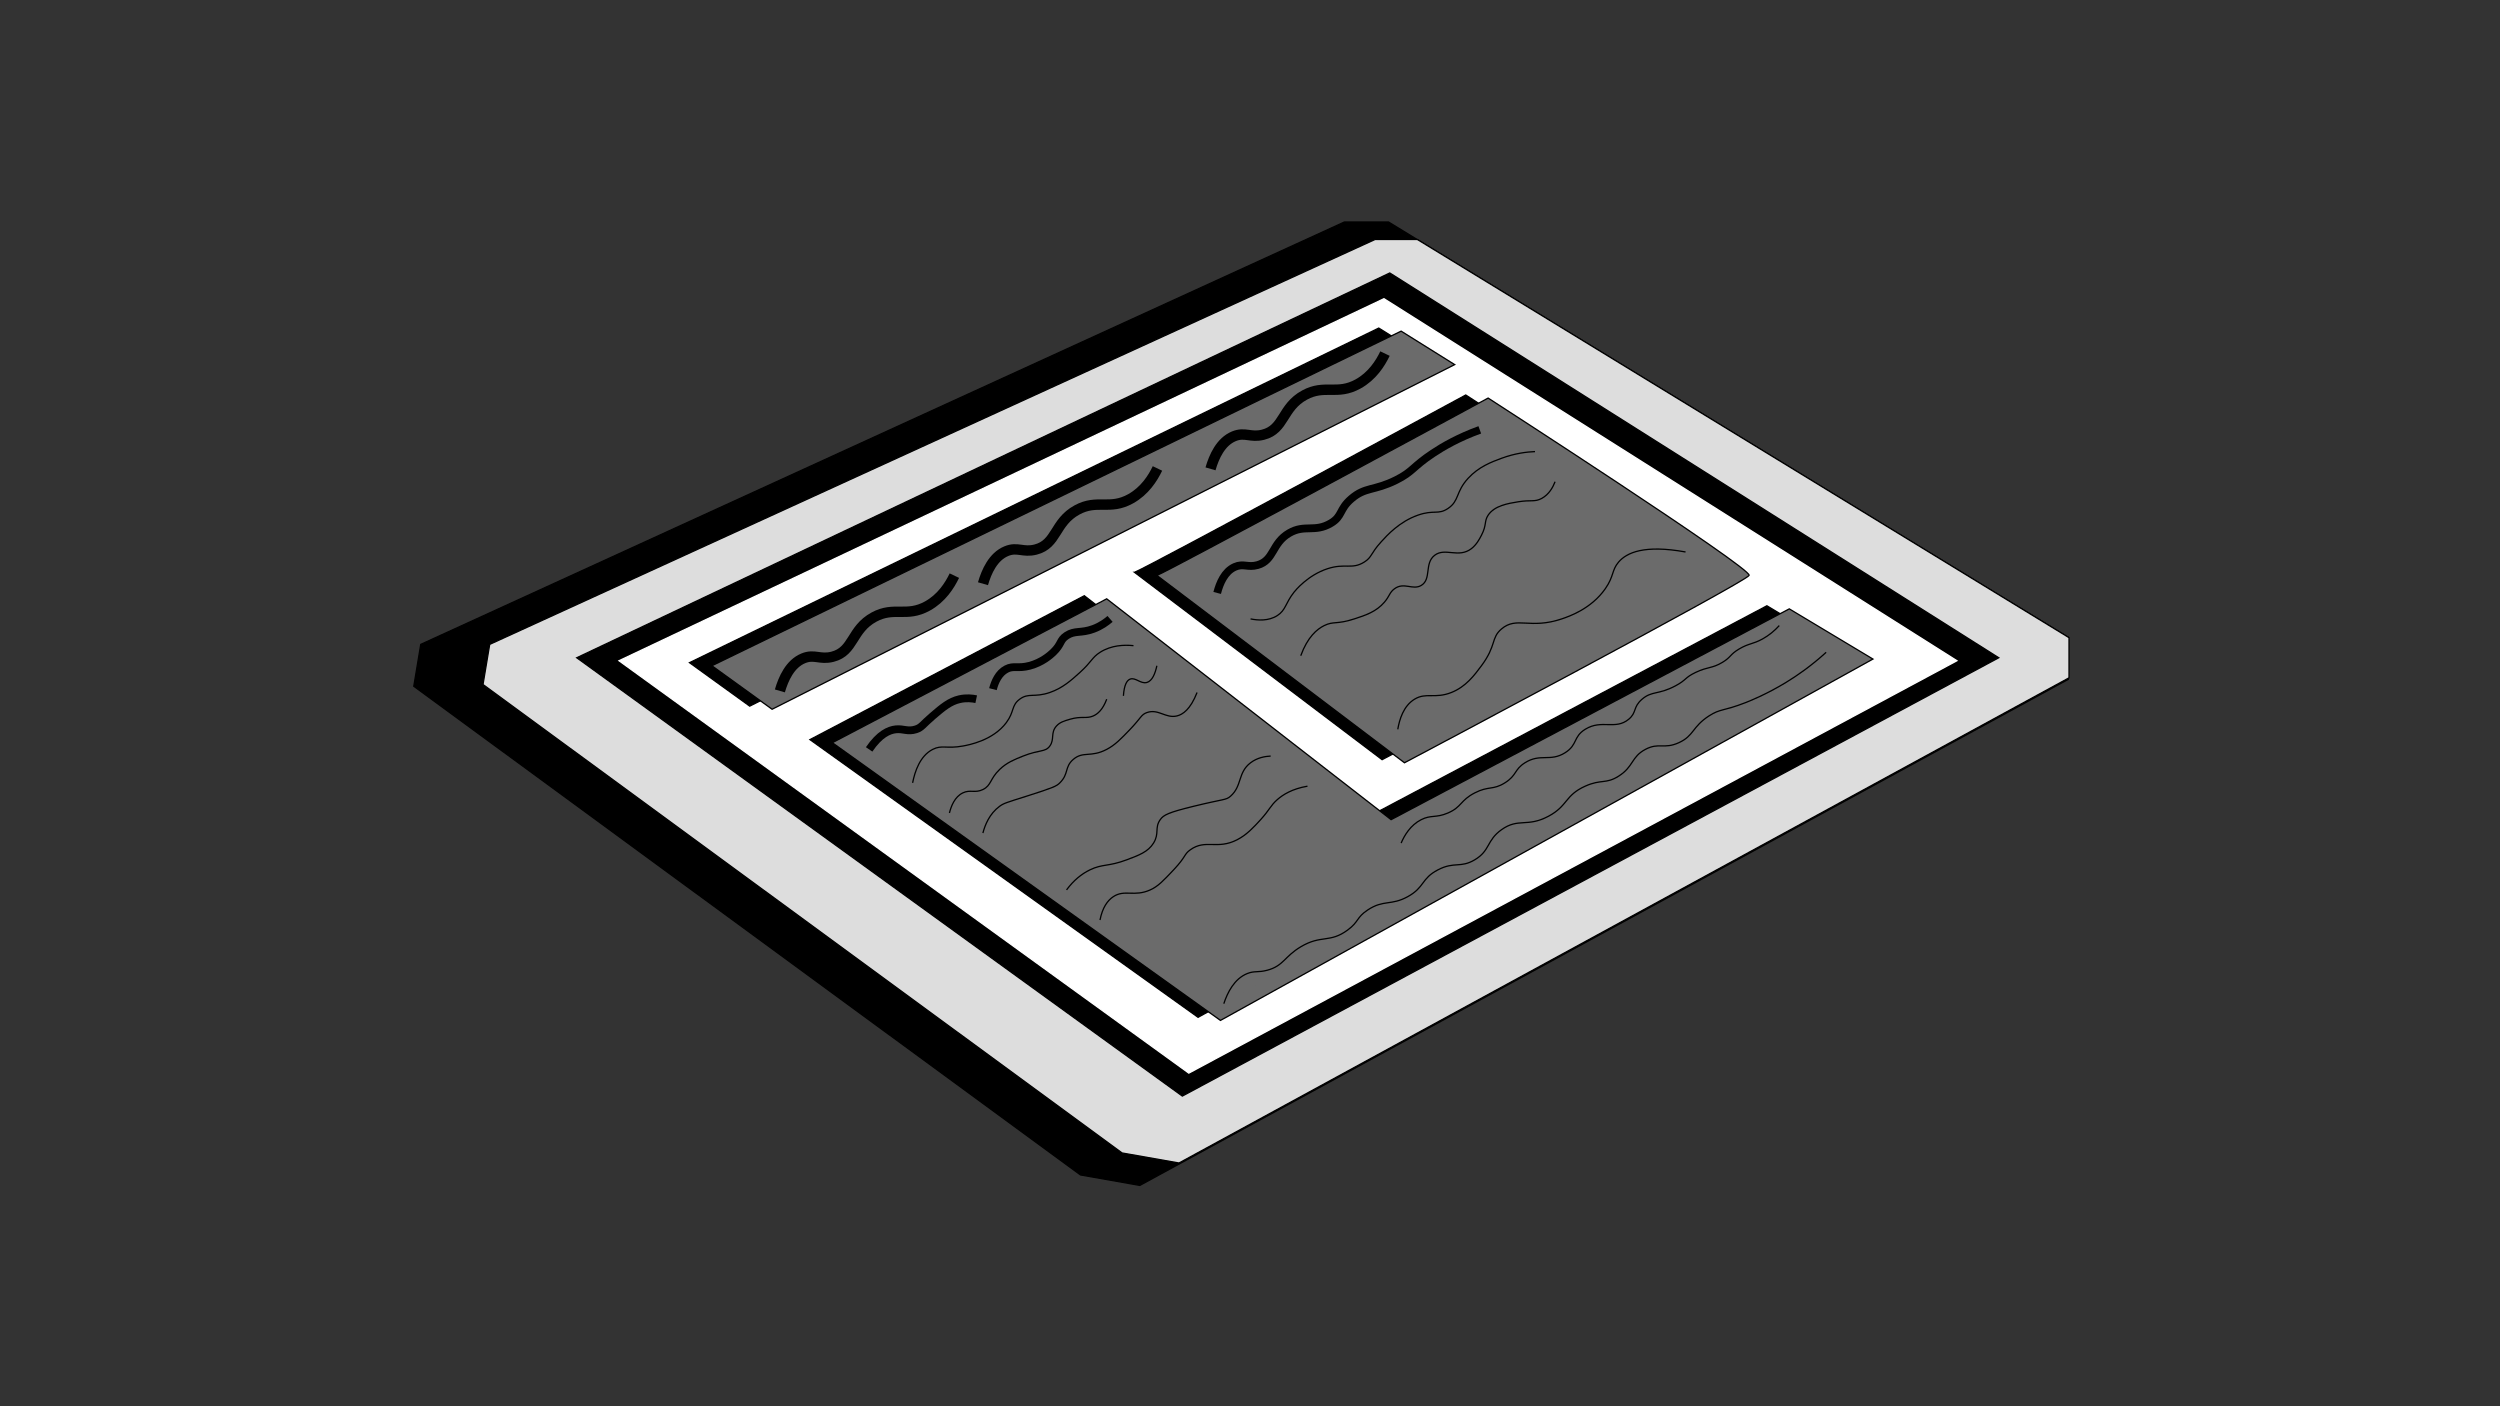 <?xml version="1.0" encoding="UTF-8"?>
<svg id="Layer_1" data-name="Layer 1" xmlns="http://www.w3.org/2000/svg" viewBox="0 0 1920 1080">
  <rect x="0" y="0" width="1920" height="1080" fill="#333333" stroke="none"/>
  <defs>
    <style>
      .cls-1, .cls-2, .cls-3, .cls-4, .cls-5, .cls-6, .cls-7, .cls-8 {
        stroke-miterlimit: 10;
      }

      .cls-1, .cls-2, .cls-3, .cls-4, .cls-5, .cls-6, .cls-8 {
        stroke: #000;
      }

      .cls-1, .cls-4, .cls-5 {
        fill: none;
      }

      .cls-3 {
        fill: #ddd;
      }

      .cls-4 {
        stroke-width: 8px;
      }

      .cls-5, .cls-6 {
        stroke-width: 6px;
      }

      .cls-6, .cls-8 {
        fill: #6b6b6b;
      }

      .cls-7 {
        fill: #fff;
        stroke: #fff;
      }
    </style>
  </defs>
  <polygon class="cls-2" points="875.39 910.41 1588.5 521.69 1588.5 489.52 1066.4 170.5 1032.46 170.5 323.14 494.88 317.78 527.05 829.82 902.37 875.39 910.41"/>
  <polygon class="cls-3" points="905.46 893.18 1589 520.57 1589 489.74 1088.54 183.94 1056.01 183.94 376.1 494.88 370.96 525.71 861.77 885.47 905.46 893.18"/>
  <polygon class="cls-2" points="908.03 841.79 442.91 505.15 1067.35 209.64 1535.04 505.15 908.03 841.79"/>
  <polygon class="cls-7" points="913 824.16 475.39 507.44 1062.89 229.4 1502.91 507.44 913 824.16"/>
  <polygon class="cls-2" points="529.53 508.92 1058.89 251.95 1100 277.64 575.78 542.32 529.53 508.92"/>
  <path class="cls-2" d="M871.3,439.54c7.71-2.57,254.4-136.19,254.4-136.19,0,0,203.01,131.06,200.44,136.19-2.57,5.14-264.68,143.9-264.68,143.9l-190.16-143.9Z"/>
  <polygon class="cls-2" points="832.75 457.52 1051.18 627.12 1356.97 465.23 1421.21 503.78 920.12 781.31 622.03 568.02 832.75 457.52"/>
  <polygon class="cls-8" points="546.71 511.29 1076.07 254.32 1117.19 280.02 592.96 544.7 546.71 511.29"/>
  <path class="cls-8" d="M888.48,441.91c7.71-2.57,254.4-136.19,254.4-136.19,0,0,203.01,131.06,200.44,136.19-2.57,5.14-264.68,143.9-264.68,143.9l-190.16-143.9Z"/>
  <polygon class="cls-8" points="849.94 459.9 1068.36 629.5 1374.16 467.61 1438.4 506.15 937.31 783.68 639.22 570.4 849.94 459.9"/>
  <path class="cls-5" d="M934.79,455.39c1.93-7.45,5.65-16.47,13.52-19.99,6.6-2.95,10.01.7,17.52-1.43,12.9-3.67,10.74-16.71,24.32-24.58,11.95-6.93,19.48-.22,31.91-7.55,9.13-5.38,6.23-10.56,15.71-18.74,10.85-9.36,17.46-5.95,34.45-14.42,12.94-6.45,12.68-10.21,28.27-20.56,7.68-5.1,19.56-12.03,35.98-17.99"/>
  <path class="cls-4" d="M598.95,530.62c2.73-9.44,7.8-20.81,17.97-25.02,8.53-3.53,12.75,1.26,22.41-1.2,16.59-4.22,14.31-20.93,31.91-30.48,15.5-8.41,24.86.42,40.99-8.48,10.91-6.02,17.13-15.85,20.72-23.35"/>
  <path class="cls-4" d="M754.93,448.3c2.73-9.44,7.8-20.81,17.97-25.02,8.53-3.53,12.75,1.26,22.41-1.2,16.59-4.22,14.31-20.93,31.91-30.48,15.5-8.41,24.86.42,40.99-8.48,10.91-6.02,17.13-15.85,20.72-23.35"/>
  <path class="cls-4" d="M929.67,360.08c2.73-9.44,7.8-20.81,17.97-25.02,8.53-3.53,12.75,1.26,22.41-1.2,16.59-4.22,14.31-20.93,31.91-30.48,15.5-8.41,24.86.42,40.99-8.48,10.91-6.02,17.13-15.85,20.72-23.35"/>
  <path class="cls-1" d="M960.43,475.32c5.55,1.12,13.75,1.8,20.56-2.57,6.57-4.22,6.12-9.46,12.85-17.99.98-1.24,10.5-13.02,25.7-17.99,13.65-4.46,18.74.88,28.27-5.14,5.96-3.76,4.51-6.19,12.85-15.42,4.62-5.11,14.06-15.56,28.27-20.56,12.39-4.36,15.54-.05,23.13-5.14,8.83-5.93,5.77-12.57,15.42-23.13,8.14-8.9,17.96-12.55,25.7-15.42,10.38-3.85,19.55-4.89,25.7-5.14"/>
  <path class="cls-1" d="M998.98,503.59c5.3-14.51,12.5-20.41,17.99-23.13,7.2-3.58,9.47-.7,23.13-5.14,8.59-2.79,16.8-5.46,23.13-12.85,4.13-4.82,3.78-7.36,7.71-10.28,7.26-5.41,14.07,1.29,20.56-2.57,8.09-4.82,2.23-16.89,10.28-23.13,8.07-6.25,18.33,2.5,28.27-5.14,3.93-3.02,6.19-7.36,7.71-10.28,4.21-8.08,1.96-10.64,5.14-15.42,4.86-7.3,15.23-8.99,23.13-10.28,9.67-1.58,12.62.35,17.99-2.57,5.68-3.09,8.66-8.65,10.28-12.85"/>
  <path class="cls-1" d="M1073.5,560.12c1.27-7.46,4.31-17.92,12.85-23.13,8.92-5.44,15.6-.12,28.27-5.14,11.13-4.41,17.61-13.13,23.13-20.56,11.72-15.78,7.2-21.3,15.42-28.27,11.72-9.94,21.83.55,46.25-7.71,5.53-1.87,22.57-7.63,33.41-23.13,6.8-9.73,4.92-14.36,10.28-20.56,6.19-7.15,19.51-13.46,51.39-7.71"/>
  <path class="cls-1" d="M1076.07,647.49c2.6-6.06,7.16-13.79,15.42-17.99,7.61-3.87,11.19-1.1,20.56-5.14,10.69-4.61,9.32-9.63,20.56-15.42,10.74-5.53,13.9-1.92,23.13-7.71,9.32-5.85,7.08-10.16,15.42-15.42,11.92-7.51,19.32-.47,30.84-7.71,9.72-6.11,6.05-12.15,15.42-17.99,12.67-7.9,23.11.81,33.41-7.71,6.39-5.28,3.08-9.23,10.28-15.42,7.59-6.53,12.54-3.25,25.7-10.28,8.59-4.59,6.95-6.24,15.42-10.28,9.54-4.55,12.57-2.9,20.56-7.71,6.91-4.16,5.54-5.93,12.85-10.28,7.46-4.44,10.59-3.6,17.99-7.71,4.73-2.62,9.01-6.05,12.85-10.28"/>
  <path class="cls-8" d="M939.88,770.83c2.84-8.54,8.01-19.09,17.99-23.13,5.62-2.27,8.18-.63,15.42-2.57,12.49-3.35,13.06-10.45,25.7-17.99,15.78-9.41,22.18-2.68,35.98-12.85,8.85-6.52,6.57-9.55,15.42-15.42,12.28-8.15,17.88-3.12,30.84-10.28,13.02-7.2,10.2-13.85,23.13-20.56,12.67-6.58,17.17-1.11,28.27-7.71,12.01-7.14,8.89-14.82,20.56-23.13,13.03-9.27,19.55-1.56,35.98-10.28,15.07-7.99,12.52-16.04,28.27-23.13,12.4-5.58,15.77-1.4,25.7-7.71,11.63-7.39,9.57-14.76,20.56-20.56,10.42-5.5,14.19.11,25.7-5.14,11.65-5.31,10.09-12.11,23.13-20.56,8.79-5.69,10.78-3.44,28.27-10.28,2.66-1.04,15.74-6.23,30.84-15.42,8.41-5.12,19.26-12.58,30.84-23.13"/>
  <path class="cls-6" d="M667.49,575.54c8.01-11.76,15.24-14.89,20.56-15.42,5.88-.58,9.14,2.04,15.42,0,4.46-1.45,4.87-3.44,12.85-10.28,7.76-6.64,13.12-11.14,20.56-12.85,5.27-1.21,9.89-.63,12.85,0"/>
  <path class="cls-6" d="M762.57,529.28c1.45-5.56,4.27-12.25,10.28-15.42,5.61-2.96,8.86-.13,17.99-2.57,9.32-2.5,15.67-8.05,17.99-10.28,6.75-6.49,4.82-9.24,10.28-12.85,6.45-4.26,10.93-1.59,20.56-5.14,5.87-2.16,10.14-5.35,12.85-7.71"/>
  <path class="cls-8" d="M700.89,601.23c1.78-8.91,5.68-20.69,15.42-25.7,7.09-3.64,10.63-.29,23.13-2.57,4.6-.84,23.13-4.23,33.41-17.99,6.33-8.48,3.73-13.12,10.28-17.99,6.89-5.12,11.17-1.03,23.13-5.14,9.88-3.4,16.62-9.52,23.13-15.42,9.16-8.31,9.15-11.41,15.42-15.42,8.73-5.57,18.58-5.84,25.7-5.14"/>
  <path class="cls-8" d="M729.16,624.36c1.36-5.38,4.11-12.43,10.28-15.42,5.72-2.77,9.28.41,15.42-2.57,6.54-3.18,5.32-8.18,12.85-15.42,5.54-5.33,11.45-7.68,17.99-10.28,12.74-5.07,17.05-2.88,20.56-7.71,3.83-5.26.35-10.15,5.14-15.42,2.64-2.9,5.91-3.86,10.28-5.14,9.08-2.66,12.63-.19,17.99-2.57,3.26-1.44,7.27-4.71,10.28-12.85"/>
  <path class="cls-8" d="M862.78,534.42c.6-8.82,2.82-11.95,5.14-12.85,4.09-1.59,8.12,3.87,12.85,2.57,4.21-1.16,6.44-6.97,7.71-12.85"/>
  <path class="cls-8" d="M754.86,639.78c1.62-6.12,4.99-14.8,12.85-20.56,3.27-2.39,5.4-2.89,20.56-7.71,20.9-6.65,23.13-7.72,25.7-10.28,7.04-7.02,3.48-12.12,10.28-17.99,7.63-6.58,13.39-1.25,25.7-7.71,6.43-3.37,10.84-7.96,17.99-15.42,8.47-8.83,8.41-11.28,12.85-12.85,8.85-3.14,14.47,4.69,23.13,2.57,4.42-1.08,10.29-4.91,15.42-17.99"/>
  <path class="cls-8" d="M819.1,683.46c5.42-7.36,11.53-12.29,17.99-15.42,9.68-4.69,14.03-2.37,28.27-7.71,9.55-3.58,16.4-6.15,20.56-12.85,4.65-7.49.66-11.66,5.14-17.99,2.58-3.64,6.2-5.5,25.7-10.28,23.75-5.82,24.72-4.61,28.27-7.71,9.03-7.9,5.48-18.16,15.42-25.7,5.22-3.96,11.2-4.93,15.42-5.14"/>
  <path class="cls-8" d="M844.8,706.59c1.9-9.61,5.76-15.03,10.28-17.99,8.74-5.72,15.95.4,28.27-5.14,6.03-2.71,10.02-6.95,17.99-15.42,9.88-10.5,7.74-11.77,12.85-15.42,11.8-8.42,20.6.23,35.98-7.71,7.43-3.84,12.74-9.66,17.99-15.42,6.98-7.65,7.5-10.73,12.85-15.42,4.27-3.74,11.34-8.26,23.13-10.28"/>
</svg>